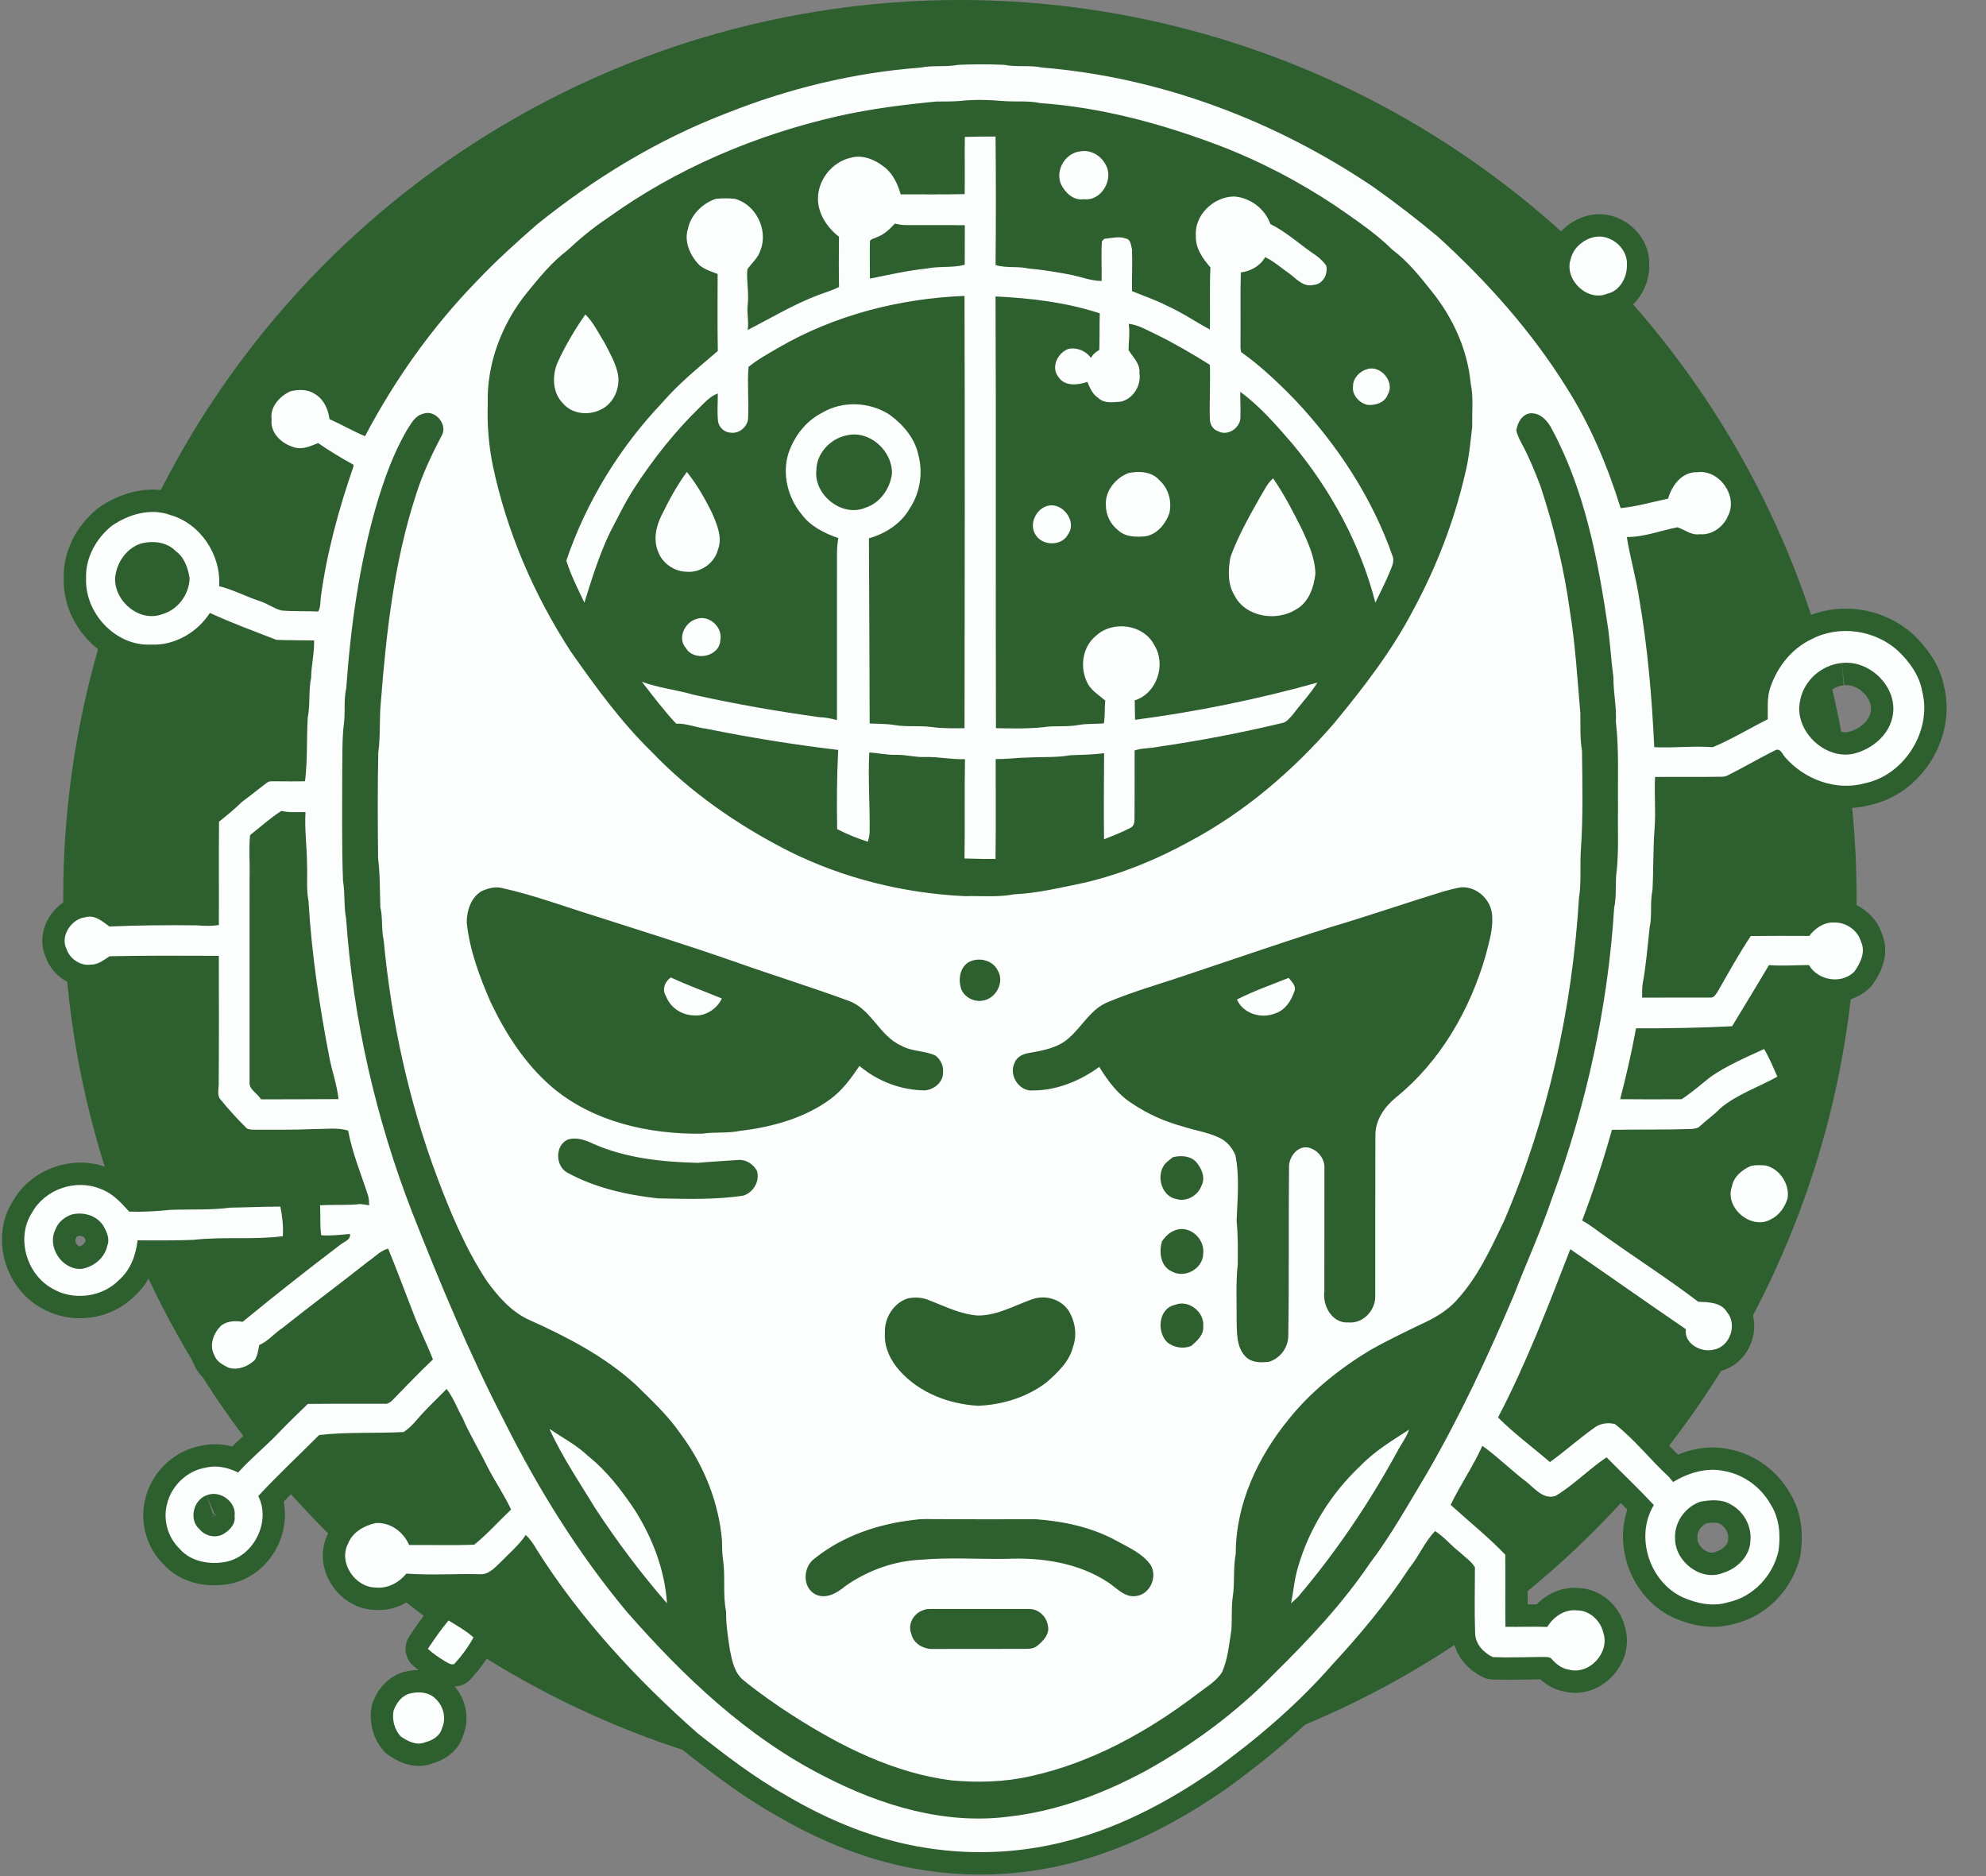 <?xml version="1.0" encoding="UTF-8" standalone="no"?>
<!DOCTYPE svg PUBLIC "-//W3C//DTD SVG 1.1//EN" "http://www.w3.org/Graphics/SVG/1.1/DTD/svg11.dtd">
<svg width="100%" height="100%" viewBox="0 0 18 17" version="1.1" xmlns="http://www.w3.org/2000/svg" xmlns:xlink="http://www.w3.org/1999/xlink" xml:space="preserve" xmlns:serif="http://www.serif.com/" style="fill-rule:evenodd;clip-rule:evenodd;stroke-linejoin:round;stroke-miterlimit:2;">
    <rect x="0" y="0" width="18" height="17" fill="#808080" stroke="none"/>
    <g transform="matrix(1,0,0,1,-0.507,-0.19)">
        <g transform="matrix(1,0,0,1,-3.223,-4.179)">
            <circle cx="12.43" cy="12.496" r="8.127" style="fill:rgb(45,95,47);"/>
            <g transform="matrix(0.02,0,0,0.02,2.374,2.849)">
                <path d="M82.35,625.36C88.17,614.78 102.2,609.98 113.32,614.65C118.71,616.52 122.62,620.83 126.34,624.95C132.61,625.15 138.88,624.79 145.12,624.15C154.12,623.8 163.17,624.34 172.13,623.15C179.7,623.04 187.27,622.69 194.85,622.67C195.75,627.09 196.24,631.56 195.98,636.08C182.54,637.82 168.94,636.19 155.49,637.74C147.05,638.1 138.59,637.96 130.14,637.97C129.41,644.6 126.95,651.32 121.85,655.83C114.08,663.85 100.81,665.48 91.3,659.68C79.73,653.21 74.96,636.62 82.35,625.36M100.3,626.25C97.06,627.41 94.18,629.62 92.97,632.95C88.88,640.9 95.91,651.49 104.79,650.89C110.24,649.98 115.31,645.93 116.42,640.37C117.71,637.28 116.14,634.06 114.64,631.37C111.61,626.68 105.57,624.93 100.3,626.25Z" style="fill:none;fill-rule:nonzero;stroke:rgb(45,95,47);stroke-width:20.26px;"/>
            </g>
            <g transform="matrix(0.02,0,0,0.02,2.374,2.849)">
                <path d="M484.78,106.65C490.53,105.46 496.46,106.47 502.23,105.35C509.06,105.09 515.93,105.07 522.77,105.36C528.53,106.51 534.48,105.41 540.23,106.62C593.82,111.03 645.77,130.7 690.22,160.75C700.29,167.91 710.13,175.43 719.58,183.39C741.65,203.51 761.76,226.01 777.6,251.41C788.41,268.38 796.27,287.04 802.23,306.21C809.49,305.52 816.6,303.41 823.74,301.92C825.43,295.87 830.08,289.71 836.96,289.95C846.95,288.58 855.58,300.83 850.86,309.79C848.74,314.81 843.56,318.55 838,318.04C834.26,318.64 831.32,315.98 827.98,314.9C820.34,316.38 812.92,319.34 805.03,319.31C806.48,328.43 809.08,337.31 810.51,346.43C814.45,368.94 816.39,391.73 817.46,414.53C826.32,414.96 835.16,413.86 844,414.52C852.6,410.96 860.56,406.01 868.9,401.89C869.01,396.98 868.42,391.89 870.16,387.19C873.33,378.03 879.78,369.86 888.64,365.65C901.21,359 917.58,361.38 928.02,370.96C933.15,375.87 937.63,382.03 938.88,389.19C943.46,407.01 930.89,427.2 912.83,430.89C899.86,434.49 885.51,429.13 876.82,419.15C875.54,417.75 874.63,414.72 872.19,415.96C865.08,419.53 858.2,423.54 851.1,427.13C850.13,427.68 849.09,427.94 848,427.92C837.94,428.06 827.89,427.91 817.84,428.02C817.42,435.68 818.18,443.38 817.63,451.04C816.89,460.39 817.15,469.78 816.67,479.13C815.45,484.81 816.59,490.68 815.36,496.35C814.39,504.94 813.76,513.56 812.15,522.08C811.92,524.04 811.98,526.01 811.96,527.99C822.3,528.01 832.64,527.99 842.99,527.96C844.59,528.11 845.42,526.37 846.21,525.26C851.07,516.79 855.77,508.22 861.2,500.09C870.03,499.97 878.86,500.02 887.69,500.05C890.35,496.53 894.44,493.72 899.01,493.96C904.42,493.8 909.75,497.5 911.21,502.79C913.32,507.42 910.84,512.41 908.15,516.21C902.3,522.08 891.67,520.28 887.55,513.24C881.52,513.26 875.48,513.75 869.46,513.26C863.96,522.55 858.32,531.73 852.73,540.97C838.23,541.68 823.72,541.97 809.21,541.89C807.21,552.68 804.79,563.39 802.01,574.01C811.3,574.12 820.59,574.08 829.88,574.03C834.48,571.01 838.64,567.33 842.96,563.91C850.48,558.71 858.95,555.1 867.23,551.29C869.64,555.25 871.36,559.58 873.25,563.8C864.61,568.63 854.92,571.78 847.28,578.25C844.49,581.22 841.08,583.48 838.12,586.26C837.19,587.27 835.72,587.31 834.47,587.51C822.41,587.92 810.34,587.68 798.28,587.89C794.4,601.78 789.89,615.51 784.77,629C788.88,631.15 792.37,634.23 796.21,636.8C809.88,646.53 824.03,655.6 837.39,665.78C841.98,665.99 847.83,665.98 850.46,670.54C855.23,676.12 851.72,686.23 844.43,687.47C838.83,689 830.81,684.79 831.81,678.22C814.26,666.26 796.92,653.99 779.42,641.96C769.41,667.75 759.5,693.68 746.66,718.22C753.98,725.52 762.35,731.68 770.17,738.43C776.98,733.54 783.23,727.93 790.05,723.05C792.74,720.95 796.38,720.33 799.66,721.22C808.62,728.21 815.6,737.31 823.93,744.98C824.63,745.77 825.32,746.59 826.01,747.44C832.96,743.26 841.36,740.68 849.46,742.54C858.18,744.17 865.95,749.94 870.25,757.67C874.22,763.93 874.81,771.64 873.74,778.82C871.18,789.97 862.27,799.54 850.95,801.94C844.08,804.09 836.73,802.48 830.32,799.68C815.26,792.64 808.6,772.19 817.28,757.87C810.34,750.47 802.98,743.48 795.84,736.27C787.79,741.67 781,748.79 772.68,753.78C767.21,755.48 763.33,750.43 759.56,747.4C752.68,742.2 746.59,736.07 739.57,731.06C735.4,740.31 729.58,748.68 725.19,757.81C733.46,765.3 742.19,772.3 749.94,780.37C750.1,791.26 749.89,802.16 750.03,813.06C756.35,813.16 762.68,812.9 769,813.1C771.82,808.47 776.89,804.98 782.49,805.61C788.16,805.62 793.09,810.21 794.34,815.62C797.55,824.71 787.91,835.14 778.6,832.42C775.54,831.97 773.1,830 771.1,827.78C770.17,826.47 768.39,826.86 767.04,826.71C759.46,826.77 751.86,827.09 744.3,826.79C740.05,824.76 736.29,820.76 736.29,815.8C735.92,805.93 736.2,796.01 736.2,786.14C734.52,783.21 731.43,781.34 729.02,779.02C725.26,776.08 722.19,772.26 718.15,769.69C713.44,774.46 710.79,781.2 706.47,786.45C696.32,801.99 684.43,816.3 671.83,829.89C655.81,848.26 637.14,864.13 617.41,878.37C598.09,891.7 577.06,903.01 554.34,909.31C532.82,915.43 509.95,916.75 487.87,913.28C465.36,909.86 443.94,901.11 424.39,889.62C409.96,881.52 396.78,871.44 383.83,861.2C356.13,836.74 330.74,809.34 310.98,778C309.63,775.62 308.09,773.32 306.06,771.47C302.9,776.09 298.61,779.76 294.71,783.72C292.04,786.3 289.15,789.62 285.04,789.22C274.02,788.97 262.96,789.77 251.97,788.95C248.61,793.02 243.4,795.89 238,795.25C228.69,795.18 221.08,783.97 225.48,775.48C227.48,770.22 232.83,767.18 238.09,766.06C244.72,765.61 250.65,770.06 253.22,776.01C263.05,775.91 272.91,776.25 282.73,775.85C288.71,771.01 293.83,765.21 299.4,759.93C296.27,753.16 291.96,747.01 288.59,740.36C285.02,733.03 280.73,726.08 277.5,718.59C275.02,714.19 273.32,709.27 270.17,705.29C266.93,708.68 263.51,711.9 260.28,715.3C257.13,718.51 254.58,722.37 250.71,724.81C237.97,725.5 225.11,724.7 212.42,726.17C203.24,735.4 193.68,744.25 184.84,753.82C190.62,765.27 183.04,780.72 170.6,783.53C163.21,785.08 154.41,783.72 149.24,777.75C143.87,772.6 141.62,764.71 143.47,757.51C145.39,749.23 152.55,742.32 160.99,740.96C165.96,739.69 171.21,740.91 175.71,743.16C181.16,737.13 187.45,731.92 193.15,726.13C197.7,721.28 202.55,716.73 207.3,712.08C218.87,711.94 230.44,712.04 242.01,712.01C243.45,712.24 244.58,711.38 245.57,710.47C251.63,704.21 257.68,697.91 264,691.92C261.23,684.82 257.78,678.01 255.07,670.89C251.31,661.17 247.65,651.4 243.72,641.75C240.1,642.58 237.6,645.61 234.57,647.58C221.73,657.77 208.54,667.51 195.72,677.73C192.1,680.11 189.33,683.63 185.3,685.4C184.84,687.71 184.53,690.2 183.23,692.21C180.17,695.15 175.54,696.97 171.36,695.66C168.8,694.39 165.99,692.94 164.96,690.08C162.41,685.41 164.58,679.74 168.28,676.36C171.06,674.46 174.52,674.32 177.74,674.89C192.27,662.98 207.01,651.33 221.98,639.99C223.66,638.54 226.83,637.83 226.39,635.05C222.07,635.44 217.72,635.99 213.38,635.67C212.67,631.17 213.16,626.61 212.82,622.1C218.87,621.66 224.96,622.23 231,621.51C232.37,621.66 233.75,621.83 235.13,622.04C235.01,620.48 235.04,618.88 234.5,617.4C231.38,607.73 227.4,598.26 225.57,588.23C220.51,586.7 215.19,587.63 210.01,587.54C201.32,587.96 192.63,587.82 183.93,587.86C182.53,587.79 181.04,587.95 179.75,587.31C175.31,583 171.16,578.39 167.27,573.58C166.14,571.24 167.09,568.51 166.91,566.02C167.06,547.03 167,528.04 166.96,509.06C150.46,509.01 133.93,508.89 117.45,509.25C114.89,510.93 112.24,513.1 109,513.03C104.28,513.75 99.49,510.48 97.98,506.04C94.88,500.01 100.27,492.24 106.6,491.55C110.75,490.34 114.26,493.51 117.37,495.77C130.53,495.18 143.8,495.12 157.03,495.24C160.35,495.53 163.68,495.6 166.98,495.12C167.06,479.51 166.89,463.9 167.06,448.29C170.63,445.47 174.11,442.55 177.37,439.38C181.22,436.56 184.9,433.52 188.72,430.67C189.87,429.64 191.55,430.09 192.95,429.97C197.31,430.01 201.67,430.06 206.03,429.98C207.2,420.42 206.71,410.76 207.25,401.17C208.45,395.18 207.56,389.02 208.79,383.04C208.86,377.37 210.3,371.84 210.14,366.16C204.46,366.05 198.78,366.13 193.1,365.91C182.99,361.97 172.77,358.26 162.91,353.69C157.17,362.64 146.73,368.62 136,368.04C120.09,368.75 106.14,353.65 106.82,338C106.43,328.83 111.36,319.95 118.39,314.29C125.92,309.07 135.87,306.06 144.8,309.28C158.61,313.1 168.06,327.42 167.1,341.57C173.5,343.17 179.36,346.32 185.61,348.36C189,349.46 191.9,351.7 195.34,352.6C200.88,353.05 206.45,352.8 212,353.06C213.05,351.22 212.96,349.07 213.12,347.02C215.84,326.58 221.31,306.6 228.05,287.14L227.84,286.46C222.39,283.5 217.07,280.27 211.97,276.74C208.84,277.95 205.62,279.56 202.16,278.93C196.23,277.69 190.1,272.66 190.88,266.02C190.06,260.33 194.55,255.54 199.36,253.3C203,252.39 207.25,252.29 210.47,254.5C214.5,256.83 216.57,261.45 217.13,265.92C222.59,268.3 227.71,271.36 233.22,273.63C246.77,247.89 263.82,223.91 284.14,203.08C292.59,194.2 301.69,185.95 310.92,177.89C336.94,156.85 365.93,139.17 397.26,127.21C425.2,116.1 454.8,108.89 484.78,106.65M504.46,121.58C500.3,122.08 496.1,121.93 491.92,122.02C477.06,123.46 462.2,125.33 447.6,128.62C410.19,137.13 374.11,152.42 342.94,174.93C336.41,179.26 330.37,184.32 324.64,189.65C317.67,194.93 312.16,201.86 306.63,208.56C295.2,222.7 288.32,240.73 288.83,259.01C288.54,268.37 289.24,277.71 291.13,286.89C297.45,316.99 309.83,345.67 326.6,371.41C337.8,387.3 349.26,403.17 363.24,416.76C380.84,435.15 402.08,449.74 424.66,461.33C449.57,473.87 477.22,480.71 505,482.02C512.38,481.82 519.86,482.62 527.16,481.21C538.21,480.67 549,478.05 559.8,475.81C576.11,471.9 591.8,465.53 606.48,457.45C631.59,444.18 653.49,425.43 672.06,404.07C685.47,387.84 698.51,371.06 708.27,352.31C718.74,332.95 726.74,312.21 731.72,290.76C733.52,283.65 734.16,276.34 734.99,269.08C734.81,262.65 735.62,256.12 734.28,249.78C732.9,234.54 726.29,220.08 716.78,208.21C711.36,201.38 705.86,194.45 698.84,189.19C691.03,181.47 681.8,175.41 672.83,169.14C655.89,157.9 637.74,148.46 618.7,141.33C593.19,131.8 566.55,124.65 539.32,122.72C533.78,121.52 528.1,122.22 522.5,121.78C516.5,121.29 510.46,121.03 504.46,121.58M259.46,263.48C255.75,264.41 254.01,268.13 252.08,271.05C245.91,281.72 241.78,293.42 238.29,305.2C230.56,332.11 226.69,359.97 224.71,387.82C223.53,392.96 224.3,398.27 223.7,403.48C222.72,410.94 223.06,418.49 222.89,426C222.9,442.37 222.63,458.76 223.24,475.11C224.23,480.78 223.56,486.59 224.65,492.23C227.83,537.76 238.11,582.8 254.62,625.37C267.31,657.59 280.63,689.63 296.57,720.39C311.84,750.84 329.96,779.99 351.79,806.18C377.44,835.46 406.27,863 441.3,880.76C466.88,894.02 495.98,902.84 525,899.04C546.93,896.59 567.94,888.61 587.27,878.18C608.51,866.34 628.28,851.7 645.25,834.25C660.94,818.83 676.08,802.69 688.47,784.45C698.28,771.53 706.13,757.31 714.49,743.44C729.51,717.55 742.14,690.37 753.83,662.85C759.46,648.22 766.02,633.95 771.06,619.1C786.66,576.82 796.47,532.28 799.29,487.34C800.56,481.61 799.61,475.69 800.5,469.91C801.41,460.64 800.84,451.3 801.04,442C800.84,429 801.56,415.95 800.07,403C800.43,396.25 798.89,389.65 798.96,382.92C797.98,375.71 797.55,368.46 796.63,361.24C792.07,330.23 786.19,298.62 771.22,270.71C769.36,266.87 765.84,262.87 761.21,263.26C757.42,263.78 755.52,267.6 754.94,270.98C755.44,273.24 756.5,275.32 757.6,277.35C760.86,283.37 763.39,289.75 765.86,296.12C771.97,314.6 776.6,333.58 779.24,352.87C781.74,368.13 782.6,383.55 783.96,398.93C784.09,404.65 783.72,410.42 784.71,416.09C784.9,431.1 785.25,446.15 784.2,461.14C783.71,468.41 784.5,475.74 783.34,482.96C780.28,533.12 769.21,583.06 749.33,629.34C743.43,641.61 737.68,654.3 728.45,664.48C723.88,669.87 717.55,673.41 711.18,676.26C703.6,679.93 696.02,683.6 688.67,687.72C674.89,696.09 662.03,706.29 651.9,718.9C637.86,736.04 627.81,757.38 627.81,779.85C626.53,786.53 627.48,793.38 626.38,800.08C625.75,804.97 626.23,809.92 625.79,814.83C624.75,821.15 624.24,827.66 621.61,833.59C618.9,837.88 614.34,840.41 610.44,843.45C587.95,860.56 562.54,874.69 534.75,880.75C523.17,883.41 511.16,883.7 499.36,882.68C473.08,879.46 448.88,867.24 426.83,853.12C419.21,848.21 411.78,843 404.74,837.29C400.62,833.96 399.57,828.49 398.58,823.59C397.69,817.79 396.77,812.01 396.84,806.13C395.28,798.42 396.58,790.52 395.48,782.77C395.02,779.84 395.02,776.87 394.99,773.92C393.49,756.51 386.72,739.7 376.28,725.72C370.52,717.28 362.97,710.36 355.74,703.22C341.79,690.58 324.93,681.77 307.87,674.12C299.69,670.51 293.66,663.6 288.51,656.52C278.81,641.85 271.99,625.55 265.83,609.15C252.97,574.76 245.12,538.55 241.68,502.06C240.57,497.12 241.34,491.99 240.16,487.05C239.9,479.69 240.07,472.31 239.15,464.98C238.96,448.96 238.89,432.93 239.23,416.91C240.29,409.33 239.63,401.65 240.39,394.06C242.86,362.49 246.4,330.61 256.26,300.32C259.15,291.07 263.28,282.27 267.79,273.72C271.09,268.65 265.13,261.27 259.46,263.48M131.37,322.36C124.82,324.65 120.48,331.24 119.96,338.01C119.67,348.55 131.07,358.11 141.33,354.27C148.47,352.24 153.52,345.33 153.73,338C153.02,333.39 151.33,328.46 147.38,325.65C143.31,321.43 136.77,320.83 131.37,322.36M902.42,376.39C893.3,377.2 885.21,384.36 883.57,393.41C880.39,407.49 896.19,421.87 909.87,416.88C917.59,414.32 924.47,407.96 925.63,399.62C927.51,386.94 914.93,374.9 902.42,376.39M195.32,443.4C190.25,446.6 185.85,450.68 181.13,454.35C180.47,460.82 181.14,467.46 180.9,474C180.97,504.68 180.83,535.36 180.89,566.04C180.44,569.68 184.51,571.27 186.08,574.08C197.79,574.09 209.5,574.02 221.21,573.97C220.52,567.49 218.24,561.32 217.03,554.94C212.53,531.56 208.98,507.97 207.61,484.23C206.56,478.91 207.18,473.46 206.94,468.09C206.96,460.02 205.75,452 206.24,443.93C202.6,443.89 198.9,444.24 195.32,443.4M285.95,479.81C281.16,482.74 279.36,488.56 279.3,493.89C280.59,506.42 285.08,518.39 290.06,529.88C296.98,544.4 305.87,558.29 318.25,568.78C336.92,584.42 362.11,589.96 385.96,589.63C391.69,588.78 397.55,589.55 403.24,588.35C417.6,586.65 432.19,582.68 444.02,574.05C449.5,570.03 453.53,564.52 457.28,558.94C465.54,565.91 476.15,569.96 486.96,570.01C491.04,569.69 495.24,566.33 495.14,562C495.5,559.03 494.09,556.05 491.74,554.26C486.85,551.92 481.03,552.53 476.28,549.77C466.32,545.42 462.81,533.28 452.47,529.48C435.74,523.31 418.69,518.06 401.88,512.11C380.44,504.57 358.74,497.85 337.11,490.9C323.3,486.64 309.71,481.54 295.58,478.41C292.33,477.5 288.91,478.45 285.95,479.81M721.89,479.91C704.62,485.21 687.54,491.11 670.21,496.25C649.08,502.89 628.16,510.17 607.15,517.17C594.77,521.44 582.08,524.91 570,529.97C562.13,533.06 558.32,540.96 552.23,546.26C547.29,550.78 540.43,551.97 534.06,553.08C531.35,553.49 528.54,554.85 527.57,557.59C524.83,563.15 529.68,570.7 535.96,570.05C546.79,570.03 557.28,565.72 565.95,559.38C569.86,565.78 574.54,572.01 580.97,576.05C587.9,580.71 595.62,584.13 603.66,586.33C609.21,588.19 615.14,588.93 620.44,591.52C623.77,593.04 626.22,596.04 627.64,599.37C629.63,609.13 628.58,619.16 628.2,629.02C628.85,635.65 628.79,642.31 628.71,648.98C627.79,657.28 628.29,665.66 628.2,674.01C628.36,679.71 628,686.29 632.3,690.7C635.08,693.46 639.25,693.4 642.88,692.99C648.05,691.38 651.73,686.36 651.61,680.92C652.03,655.29 651.68,629.64 651.96,604.01C652.3,599.71 656.05,594.89 660.86,595.97C664.78,596.89 668.13,600.85 667.99,604.96C667.97,623.65 667.98,642.34 667.96,661.03C667.03,667.63 671.59,675.78 679,675.16C685.59,675.76 691.29,669.47 691.02,663.07C690.97,638.7 691.06,614.34 691.09,589.97C691.19,583.2 695.29,577.46 700.32,573.29C720.45,557.05 733.89,533.65 741.03,509.02C742.52,503.11 744.45,497.13 744.01,490.96C743.66,483.8 737.34,477.69 730.1,477.99C727.32,478.43 724.59,479.14 721.89,479.91M508.33,511.26C502.88,512.97 501.74,519.68 503.5,524.42C505.12,527.92 509.17,530.02 512.96,529.37C518.88,528.73 523.14,521.21 520.06,515.92C518.05,511.54 512.75,509.84 508.33,511.26M325.29,592.23C319.28,594.69 319.34,604.13 324.78,607.23C337.4,614.15 351.72,617.37 365.92,618.95C378.84,619.19 391.85,619.65 404.65,617.7C409.26,616.3 412.35,610.95 410.75,606.3C409.07,603.49 406.19,601.52 402.86,601.51C396.6,601.98 390.3,602.27 384.04,602.86C367.97,602.45 351.58,600.8 336.71,594.25C333.17,592.53 329.26,591.15 325.29,592.23M599.37,600.27C598.57,600.84 597.79,601.46 597.06,602.12C591.16,606.54 593.38,617.86 600.83,619.22C605.4,620.69 610.69,617.7 612.27,613.22C614.26,609.46 612.24,605.15 609.68,602.25C606.94,599.56 602.9,599.47 599.37,600.27M600.38,633.38C597.83,634.24 595.87,636.25 594.38,638.42C592.92,643.25 593.7,649.8 598.87,652.08C604.72,655.37 613.03,650.77 613.05,643.99C613.9,637.35 606.97,630.87 600.38,633.38M479.26,664.25C472.68,666.3 468.5,673.23 468.82,679.98C468.38,686.44 471.43,692.61 475.71,697.27C484.62,707.14 497.92,712.15 511,712.91C522.11,712.48 533.3,709.04 542.18,702.21C547.21,697.76 552.46,692.84 554.11,686.05C556.05,680.51 554.94,674.2 551.75,669.36C548.09,664.43 541.32,662.62 535.6,664.65C527.52,667.46 519.77,672.05 510.98,672.02C503.16,671.5 496.08,667.89 488.89,665.11C485.87,663.81 482.45,663.61 479.26,664.25M600.3,667.18C592.77,668.79 591.85,679.4 596.79,684.18C599.82,686.57 604.06,687.29 607.66,685.8C610.26,683.54 613.39,680.78 613.06,676.99C613.75,670.48 606.49,664.68 600.3,667.18M161.39,753.49C155.42,755.56 153.28,764.57 158.19,768.83C160.74,771.95 165.46,773.06 169.03,771.03C171.82,769.37 174.64,766.55 174.11,763C175.1,756.42 167.38,750.91 161.39,753.49M838.37,756.37C831.49,758.73 826.51,765.68 826.9,773.01C826.82,783.51 838.63,792.67 848.64,788.63C855.06,786.67 860.86,781.03 861.04,774.03C861.67,767.56 858.05,760.82 852.33,757.74C848.22,755.1 842.93,755.57 838.37,756.37M482.45,764.56C466.18,766.34 449.86,771.74 437,782.09C431.57,785.87 431.25,795.47 437.57,798.49C442.3,800.56 447.14,797.76 450.71,794.74C460.78,787.58 472.92,783.17 485.29,782.66C498.14,781.54 511.09,782.46 523.97,782.27C539.86,781.57 556.52,784.02 570.02,792.95C573.99,795.59 577.66,800.07 582.96,799.06C589.17,798.11 592.45,790.19 589.16,784.9C585.4,779.76 579.32,777.14 573.9,774.15C562.63,767.93 549.8,765.23 537.07,764.31C521.71,764.34 506.36,764.39 491.01,764.27C488.15,764.25 485.28,764.13 482.45,764.56M486.39,805.46C481.94,806.72 478.94,811.91 480.8,816.3C481.71,820.79 486.66,823.39 490.96,823.09C504.32,823.09 517.68,823.05 531.04,823.05C533.3,822.99 535.82,823.3 537.72,821.78C540.51,819.59 543.7,816.26 542.64,812.4C542.05,808.32 538.22,804.83 534.05,804.98C519.68,804.99 505.31,805 490.94,804.97C489.42,805.03 487.81,804.82 486.39,805.46Z" style="fill:none;fill-rule:nonzero;stroke:rgb(45,95,47);stroke-width:20.26px;"/>
            </g>
            <g transform="matrix(0.02,0,0,0.02,2.374,2.849)">
                <path d="M790.41,183.37C797.7,181.91 805.56,188.47 805.07,196C805.25,201.56 801.91,207.86 796.12,209.09C787.12,212.85 776.63,202.7 779.53,193.57C780.68,188.37 785.3,184.42 790.41,183.37Z" style="fill:none;fill-rule:nonzero;stroke:rgb(45,95,47);stroke-width:20.26px;"/>
            </g>
            <g transform="matrix(0.02,0,0,0.02,2.374,2.849)">
                <path d="M271.07,810.18C274.93,812.59 278.99,814.78 282.37,817.89C279.97,822.24 276.99,826.28 273.63,829.94C272.04,830.45 270.68,829.3 269.36,828.62C266.68,826.95 264.02,825.19 261.7,823.03C264.65,818.63 267.64,814.22 271.07,810.18Z" style="fill:none;fill-rule:nonzero;stroke:rgb(45,95,47);stroke-width:20.26px;"/>
            </g>
            <g transform="matrix(0.02,0,0,0.02,2.374,2.849)">
                <path d="M253.3,843.34C257.31,842.27 262.25,842.53 265.26,845.75C268.82,849.05 270.12,854.49 268.11,858.98C267.2,862.58 263.77,864.57 260.39,865.39C256.52,867.03 252.5,864.86 249.35,862.67C246.55,859.63 245.44,855.23 246.12,851.19C247.29,847.79 249.71,844.38 253.3,843.34Z" style="fill:none;fill-rule:nonzero;stroke:rgb(45,95,47);stroke-width:20.26px;"/>
            </g>
            <g transform="matrix(0.02,0,0,0.02,2.374,2.849)">
                <path d="M253.3,843.34C257.31,842.27 262.25,842.53 265.26,845.75C268.82,849.05 270.12,854.49 268.11,858.98C267.2,862.58 263.77,864.57 260.39,865.39C256.52,867.03 252.5,864.86 249.35,862.67C246.55,859.63 245.44,855.23 246.12,851.19C247.29,847.79 249.71,844.38 253.3,843.34Z" style="fill:rgb(252,253,253);fill-rule:nonzero;"/>
            </g>
            <g transform="matrix(0.02,0,0,0.02,2.374,2.849)">
                <path d="M484.78,106.65C490.53,105.46 496.46,106.47 502.23,105.35C509.06,105.09 515.93,105.07 522.77,105.36C528.53,106.51 534.48,105.41 540.23,106.62C593.82,111.03 645.77,130.7 690.22,160.75C700.29,167.91 710.13,175.43 719.58,183.39C741.65,203.51 761.76,226.01 777.6,251.41C788.41,268.38 796.27,287.04 802.23,306.21C809.49,305.52 816.6,303.41 823.74,301.92C825.43,295.87 830.08,289.71 836.96,289.95C846.95,288.58 855.58,300.83 850.86,309.79C848.74,314.81 843.56,318.55 838,318.04C834.26,318.64 831.32,315.98 827.98,314.9C820.34,316.38 812.92,319.34 805.03,319.31C806.48,328.43 809.08,337.31 810.51,346.43C814.45,368.94 816.39,391.73 817.46,414.53C826.32,414.96 835.16,413.86 844,414.52C852.6,410.96 860.56,406.01 868.9,401.89C869.01,396.98 868.42,391.89 870.16,387.19C873.33,378.03 879.78,369.86 888.64,365.65C901.21,359 917.58,361.38 928.02,370.96C933.15,375.87 937.63,382.03 938.88,389.19C943.46,407.01 930.89,427.2 912.83,430.89C899.86,434.49 885.51,429.13 876.82,419.15C875.54,417.75 874.63,414.72 872.19,415.96C865.08,419.53 858.2,423.54 851.1,427.13C850.13,427.68 849.09,427.94 848,427.92C837.94,428.06 827.89,427.91 817.84,428.02C817.42,435.68 818.18,443.38 817.63,451.04C816.89,460.39 817.15,469.78 816.67,479.13C815.45,484.81 816.59,490.68 815.36,496.35C814.39,504.94 813.76,513.56 812.15,522.08C811.92,524.04 811.98,526.01 811.96,527.99C822.3,528.01 832.64,527.99 842.99,527.96C844.59,528.11 845.42,526.37 846.21,525.26C851.07,516.79 855.77,508.22 861.2,500.09C870.03,499.97 878.86,500.02 887.69,500.05C890.35,496.53 894.44,493.72 899.01,493.96C904.42,493.8 909.75,497.5 911.21,502.79C913.32,507.42 910.84,512.41 908.15,516.21C902.3,522.08 891.67,520.28 887.55,513.24C881.52,513.26 875.48,513.75 869.46,513.26C863.96,522.55 858.32,531.73 852.73,540.97C838.23,541.68 823.72,541.97 809.21,541.89C807.21,552.68 804.79,563.39 802.01,574.01C811.3,574.12 820.59,574.08 829.88,574.03C834.48,571.01 838.64,567.33 842.96,563.91C850.48,558.71 858.95,555.1 867.23,551.29C869.64,555.25 871.36,559.58 873.25,563.8C864.61,568.63 854.92,571.78 847.28,578.25C844.49,581.22 841.08,583.48 838.12,586.26C837.19,587.27 835.72,587.31 834.47,587.51C822.41,587.92 810.34,587.68 798.28,587.89C794.4,601.78 789.89,615.51 784.77,629C788.88,631.15 792.37,634.23 796.21,636.8C809.88,646.53 824.03,655.6 837.39,665.78C841.98,665.99 847.83,665.98 850.46,670.54C855.23,676.12 851.72,686.23 844.43,687.47C838.83,689 830.81,684.79 831.81,678.22C814.26,666.26 796.92,653.99 779.42,641.96C769.41,667.75 759.5,693.68 746.66,718.22C753.98,725.52 762.35,731.68 770.17,738.43C776.98,733.54 783.23,727.93 790.05,723.05C792.74,720.95 796.38,720.33 799.66,721.22C808.62,728.21 815.6,737.31 823.93,744.98C824.63,745.77 825.32,746.59 826.01,747.44C832.96,743.26 841.36,740.68 849.46,742.54C858.18,744.17 865.95,749.94 870.25,757.67C874.22,763.93 874.81,771.64 873.74,778.82C871.18,789.97 862.27,799.54 850.95,801.94C844.08,804.09 836.73,802.48 830.32,799.68C815.26,792.64 808.6,772.19 817.28,757.87C810.34,750.47 802.98,743.48 795.84,736.27C787.79,741.67 781,748.79 772.68,753.78C767.21,755.48 763.33,750.43 759.56,747.4C752.68,742.2 746.59,736.07 739.57,731.06C735.4,740.31 729.58,748.68 725.19,757.81C733.46,765.3 742.19,772.3 749.94,780.37C750.1,791.26 749.89,802.16 750.03,813.06C756.35,813.16 762.68,812.9 769,813.1C771.82,808.47 776.89,804.98 782.49,805.61C788.16,805.62 793.09,810.21 794.34,815.62C797.55,824.71 787.91,835.14 778.6,832.42C775.54,831.97 773.1,830 771.1,827.78C770.17,826.47 768.39,826.86 767.04,826.71C759.46,826.77 751.86,827.09 744.3,826.79C740.05,824.76 736.29,820.76 736.29,815.8C735.92,805.93 736.2,796.01 736.2,786.14C734.52,783.21 731.43,781.34 729.02,779.02C725.26,776.08 722.19,772.26 718.15,769.69C713.44,774.46 710.79,781.2 706.47,786.45C696.32,801.99 684.43,816.3 671.83,829.89C655.81,848.26 637.14,864.13 617.41,878.37C598.09,891.7 577.06,903.01 554.34,909.31C532.82,915.43 509.95,916.75 487.87,913.28C465.36,909.86 443.94,901.11 424.39,889.62C409.96,881.52 396.78,871.44 383.83,861.2C356.13,836.74 330.74,809.34 310.98,778C309.63,775.62 308.09,773.32 306.06,771.47C302.9,776.09 298.61,779.76 294.71,783.72C292.04,786.3 289.15,789.62 285.04,789.22C274.02,788.97 262.96,789.77 251.97,788.95C248.61,793.02 243.4,795.89 238,795.25C228.69,795.18 221.08,783.97 225.48,775.48C227.48,770.22 232.83,767.18 238.09,766.06C244.72,765.61 250.65,770.06 253.22,776.01C263.05,775.91 272.91,776.25 282.73,775.85C288.71,771.01 293.83,765.21 299.4,759.93C296.27,753.16 291.96,747.01 288.59,740.36C285.02,733.03 280.73,726.08 277.5,718.59C275.02,714.19 273.32,709.27 270.17,705.29C266.93,708.68 263.51,711.9 260.28,715.3C257.13,718.51 254.58,722.37 250.71,724.81C237.97,725.5 225.11,724.7 212.42,726.17C203.24,735.4 193.68,744.25 184.84,753.82C190.62,765.27 183.04,780.72 170.6,783.53C163.21,785.08 154.41,783.72 149.24,777.75C143.87,772.6 141.62,764.71 143.47,757.51C145.39,749.23 152.55,742.32 160.99,740.96C165.96,739.69 171.21,740.91 175.71,743.16C181.16,737.13 187.45,731.92 193.15,726.13C197.7,721.28 202.55,716.73 207.3,712.08C218.87,711.94 230.44,712.04 242.01,712.01C243.45,712.24 244.58,711.38 245.57,710.47C251.63,704.21 257.68,697.91 264,691.92C261.23,684.82 257.78,678.01 255.07,670.89C251.31,661.17 247.65,651.4 243.72,641.75C240.1,642.58 237.6,645.61 234.57,647.58C221.73,657.77 208.54,667.51 195.72,677.73C192.1,680.11 189.33,683.63 185.3,685.4C184.84,687.71 184.53,690.2 183.23,692.21C180.17,695.15 175.54,696.97 171.36,695.66C168.8,694.39 165.99,692.94 164.96,690.08C162.41,685.41 164.58,679.74 168.28,676.36C171.06,674.46 174.52,674.32 177.74,674.89C192.27,662.98 207.01,651.33 221.98,639.99C223.66,638.54 226.83,637.83 226.39,635.05C222.07,635.44 217.72,635.99 213.38,635.67C212.67,631.17 213.16,626.61 212.82,622.1C218.87,621.66 224.96,622.23 231,621.51C232.37,621.66 233.75,621.83 235.13,622.04C235.01,620.48 235.04,618.88 234.5,617.4C231.38,607.73 227.4,598.26 225.57,588.23C220.51,586.7 215.19,587.63 210.01,587.54C201.32,587.96 192.63,587.82 183.93,587.86C182.53,587.79 181.04,587.95 179.75,587.31C175.31,583 171.16,578.39 167.27,573.58C166.14,571.24 167.09,568.51 166.91,566.02C167.06,547.03 167,528.04 166.96,509.06C150.46,509.01 133.93,508.89 117.45,509.25C114.89,510.93 112.24,513.1 109,513.03C104.28,513.75 99.49,510.48 97.98,506.04C94.88,500.01 100.27,492.24 106.6,491.55C110.75,490.34 114.26,493.51 117.37,495.77C130.53,495.18 143.8,495.12 157.03,495.24C160.35,495.53 163.68,495.6 166.98,495.12C167.06,479.51 166.89,463.9 167.06,448.29C170.63,445.47 174.11,442.55 177.37,439.38C181.22,436.56 184.9,433.52 188.72,430.67C189.87,429.64 191.55,430.09 192.95,429.97C197.31,430.01 201.67,430.06 206.03,429.98C207.2,420.42 206.71,410.76 207.25,401.17C208.45,395.18 207.56,389.02 208.79,383.04C208.86,377.37 210.3,371.84 210.14,366.16C204.46,366.05 198.78,366.13 193.1,365.91C182.99,361.97 172.77,358.26 162.91,353.69C157.17,362.64 146.73,368.62 136,368.04C120.09,368.75 106.14,353.65 106.82,338C106.43,328.83 111.36,319.95 118.39,314.29C125.92,309.07 135.87,306.06 144.8,309.28C158.61,313.1 168.06,327.42 167.1,341.57C173.5,343.17 179.36,346.32 185.61,348.36C189,349.46 191.9,351.7 195.34,352.6C200.88,353.05 206.45,352.8 212,353.06C213.05,351.22 212.96,349.07 213.12,347.02C215.84,326.58 221.31,306.6 228.05,287.14L227.84,286.46C222.39,283.5 217.07,280.27 211.97,276.74C208.84,277.95 205.62,279.56 202.16,278.93C196.23,277.69 190.1,272.66 190.88,266.02C190.06,260.33 194.55,255.54 199.36,253.3C203,252.39 207.25,252.29 210.47,254.5C214.5,256.83 216.57,261.45 217.13,265.92C222.59,268.3 227.71,271.36 233.22,273.63C246.77,247.89 263.82,223.91 284.14,203.08C292.59,194.2 301.69,185.95 310.92,177.89C336.94,156.85 365.93,139.17 397.26,127.21C425.2,116.1 454.8,108.89 484.78,106.65M504.46,121.58C500.3,122.08 496.1,121.93 491.92,122.02C477.06,123.46 462.2,125.33 447.6,128.62C410.19,137.13 374.11,152.42 342.94,174.93C336.41,179.26 330.37,184.32 324.64,189.65C317.67,194.93 312.16,201.86 306.63,208.56C295.2,222.7 288.32,240.73 288.83,259.01C288.54,268.37 289.24,277.71 291.13,286.89C297.45,316.99 309.83,345.67 326.6,371.41C337.8,387.3 349.26,403.17 363.24,416.76C380.84,435.15 402.08,449.74 424.66,461.33C449.57,473.87 477.22,480.71 505,482.02C512.38,481.82 519.86,482.62 527.16,481.21C538.21,480.67 549,478.05 559.8,475.81C576.11,471.9 591.8,465.53 606.48,457.45C631.59,444.18 653.49,425.43 672.06,404.07C685.47,387.84 698.51,371.06 708.27,352.31C718.74,332.95 726.74,312.21 731.72,290.76C733.52,283.65 734.16,276.34 734.99,269.08C734.81,262.65 735.62,256.12 734.28,249.78C732.9,234.54 726.29,220.08 716.78,208.21C711.36,201.38 705.86,194.45 698.84,189.19C691.03,181.47 681.8,175.41 672.83,169.14C655.89,157.9 637.74,148.46 618.7,141.33C593.19,131.8 566.55,124.65 539.32,122.72C533.78,121.52 528.1,122.22 522.5,121.78C516.5,121.29 510.46,121.03 504.46,121.58M259.46,263.48C255.75,264.41 254.01,268.13 252.08,271.05C245.91,281.72 241.78,293.42 238.29,305.2C230.56,332.11 226.69,359.97 224.71,387.82C223.53,392.96 224.3,398.27 223.7,403.48C222.72,410.94 223.06,418.49 222.89,426C222.9,442.37 222.63,458.76 223.24,475.11C224.23,480.78 223.56,486.59 224.65,492.23C227.83,537.76 238.11,582.8 254.62,625.37C267.31,657.59 280.63,689.63 296.57,720.39C311.84,750.84 329.96,779.99 351.79,806.18C377.44,835.46 406.27,863 441.3,880.76C466.88,894.02 495.98,902.84 525,899.04C546.93,896.59 567.94,888.61 587.27,878.18C608.51,866.34 628.28,851.7 645.25,834.25C660.94,818.83 676.08,802.69 688.47,784.45C698.28,771.53 706.13,757.31 714.49,743.44C729.51,717.55 742.14,690.37 753.83,662.85C759.46,648.22 766.02,633.95 771.06,619.1C786.66,576.82 796.47,532.28 799.29,487.34C800.56,481.61 799.61,475.69 800.5,469.91C801.41,460.64 800.84,451.3 801.04,442C800.84,429 801.56,415.95 800.07,403C800.43,396.25 798.89,389.65 798.96,382.92C797.98,375.71 797.55,368.46 796.63,361.24C792.07,330.23 786.19,298.62 771.22,270.71C769.36,266.87 765.84,262.87 761.21,263.26C757.42,263.78 755.52,267.6 754.94,270.98C755.44,273.24 756.5,275.32 757.6,277.35C760.86,283.37 763.39,289.75 765.86,296.12C771.97,314.6 776.6,333.58 779.24,352.87C781.74,368.13 782.6,383.55 783.96,398.93C784.09,404.65 783.72,410.42 784.71,416.09C784.9,431.1 785.25,446.15 784.2,461.14C783.71,468.41 784.5,475.74 783.34,482.96C780.28,533.12 769.21,583.06 749.33,629.34C743.43,641.61 737.68,654.3 728.45,664.48C723.88,669.87 717.55,673.41 711.18,676.26C703.6,679.93 696.02,683.6 688.67,687.72C674.89,696.09 662.03,706.29 651.9,718.9C637.86,736.04 627.81,757.38 627.81,779.85C626.53,786.53 627.48,793.38 626.38,800.08C625.75,804.97 626.23,809.92 625.79,814.83C624.75,821.15 624.24,827.66 621.61,833.59C618.9,837.88 614.34,840.41 610.44,843.45C587.95,860.56 562.54,874.69 534.75,880.75C523.17,883.41 511.16,883.7 499.36,882.68C473.08,879.46 448.88,867.24 426.83,853.12C419.21,848.21 411.78,843 404.74,837.29C400.62,833.96 399.57,828.49 398.58,823.59C397.69,817.79 396.77,812.01 396.84,806.13C395.28,798.42 396.58,790.52 395.48,782.77C395.02,779.84 395.02,776.87 394.99,773.92C393.49,756.51 386.72,739.7 376.28,725.72C370.52,717.28 362.97,710.36 355.74,703.22C341.79,690.58 324.93,681.77 307.87,674.12C299.69,670.51 293.66,663.6 288.51,656.52C278.81,641.85 271.99,625.55 265.83,609.15C252.97,574.76 245.12,538.55 241.68,502.06C240.57,497.12 241.34,491.99 240.16,487.05C239.9,479.69 240.07,472.31 239.15,464.98C238.96,448.96 238.89,432.93 239.23,416.91C240.29,409.33 239.63,401.65 240.39,394.06C242.86,362.49 246.4,330.61 256.26,300.32C259.15,291.07 263.28,282.27 267.79,273.72C271.09,268.65 265.13,261.27 259.46,263.48M131.37,322.36C124.82,324.65 120.48,331.24 119.96,338.01C119.67,348.55 131.07,358.11 141.33,354.27C148.47,352.24 153.52,345.33 153.73,338C153.02,333.39 151.33,328.46 147.38,325.65C143.31,321.43 136.77,320.83 131.37,322.36M902.42,376.39C893.3,377.2 885.21,384.36 883.57,393.41C880.39,407.49 896.19,421.87 909.87,416.88C917.59,414.32 924.47,407.96 925.63,399.62C927.51,386.94 914.93,374.9 902.42,376.39M195.32,443.4C190.25,446.6 185.85,450.68 181.13,454.35C180.47,460.82 181.14,467.46 180.9,474C180.97,504.68 180.83,535.36 180.89,566.04C180.44,569.68 184.51,571.27 186.08,574.08C197.79,574.09 209.5,574.02 221.21,573.97C220.52,567.49 218.24,561.32 217.03,554.94C212.53,531.56 208.98,507.97 207.61,484.23C206.56,478.91 207.18,473.46 206.94,468.09C206.96,460.02 205.75,452 206.24,443.93C202.6,443.89 198.9,444.24 195.32,443.4M285.95,479.81C281.16,482.74 279.36,488.56 279.3,493.89C280.59,506.42 285.08,518.39 290.06,529.88C296.98,544.4 305.87,558.29 318.25,568.78C336.92,584.42 362.11,589.96 385.96,589.63C391.69,588.78 397.55,589.55 403.24,588.35C417.6,586.65 432.19,582.68 444.02,574.05C449.5,570.03 453.53,564.52 457.28,558.94C465.54,565.91 476.15,569.96 486.96,570.01C491.04,569.69 495.24,566.33 495.14,562C495.5,559.03 494.09,556.05 491.74,554.26C486.85,551.92 481.03,552.53 476.28,549.77C466.32,545.42 462.81,533.28 452.47,529.48C435.74,523.31 418.69,518.06 401.88,512.11C380.44,504.57 358.74,497.85 337.11,490.9C323.3,486.64 309.71,481.54 295.58,478.41C292.33,477.5 288.91,478.45 285.95,479.81M721.89,479.91C704.62,485.21 687.54,491.11 670.21,496.25C649.08,502.89 628.16,510.17 607.15,517.17C594.77,521.44 582.08,524.91 570,529.97C562.13,533.06 558.32,540.96 552.23,546.26C547.29,550.78 540.43,551.97 534.06,553.08C531.35,553.49 528.54,554.85 527.57,557.59C524.83,563.15 529.68,570.7 535.96,570.05C546.79,570.03 557.28,565.72 565.95,559.38C569.86,565.78 574.54,572.01 580.97,576.05C587.9,580.71 595.62,584.13 603.66,586.33C609.21,588.19 615.14,588.93 620.44,591.52C623.77,593.04 626.22,596.04 627.64,599.37C629.63,609.13 628.58,619.16 628.2,629.02C628.85,635.65 628.79,642.31 628.71,648.98C627.79,657.28 628.29,665.66 628.2,674.01C628.36,679.71 628,686.29 632.3,690.7C635.08,693.46 639.25,693.4 642.88,692.99C648.05,691.38 651.73,686.36 651.61,680.92C652.03,655.29 651.68,629.64 651.96,604.01C652.3,599.71 656.05,594.89 660.86,595.97C664.78,596.89 668.13,600.85 667.99,604.96C667.97,623.65 667.98,642.34 667.96,661.03C667.03,667.63 671.59,675.78 679,675.16C685.59,675.76 691.29,669.47 691.02,663.07C690.97,638.7 691.06,614.34 691.09,589.97C691.19,583.2 695.29,577.46 700.32,573.29C720.45,557.05 733.89,533.65 741.03,509.02C742.52,503.11 744.45,497.13 744.01,490.96C743.66,483.8 737.34,477.69 730.1,477.99C727.32,478.43 724.59,479.14 721.89,479.91M508.33,511.26C502.88,512.97 501.74,519.68 503.5,524.42C505.12,527.92 509.17,530.02 512.96,529.37C518.88,528.73 523.14,521.21 520.06,515.92C518.05,511.54 512.75,509.84 508.33,511.26M325.29,592.23C319.28,594.69 319.34,604.13 324.78,607.23C337.4,614.15 351.72,617.37 365.92,618.95C378.84,619.19 391.85,619.65 404.65,617.7C409.26,616.3 412.35,610.95 410.75,606.3C409.07,603.49 406.19,601.52 402.86,601.51C396.6,601.98 390.3,602.27 384.04,602.86C367.97,602.45 351.58,600.8 336.71,594.25C333.17,592.53 329.26,591.15 325.29,592.23M599.37,600.27C598.57,600.84 597.79,601.46 597.06,602.12C591.16,606.54 593.38,617.86 600.83,619.22C605.4,620.69 610.69,617.7 612.27,613.22C614.26,609.46 612.24,605.15 609.68,602.25C606.94,599.56 602.9,599.47 599.37,600.27M600.38,633.38C597.83,634.24 595.87,636.25 594.38,638.42C592.92,643.25 593.7,649.8 598.87,652.08C604.72,655.37 613.03,650.77 613.05,643.99C613.9,637.35 606.97,630.87 600.38,633.38M479.26,664.25C472.68,666.3 468.5,673.23 468.82,679.98C468.38,686.44 471.43,692.61 475.71,697.27C484.62,707.14 497.92,712.15 511,712.91C522.11,712.48 533.3,709.04 542.18,702.21C547.21,697.76 552.46,692.84 554.11,686.05C556.05,680.51 554.94,674.2 551.75,669.36C548.09,664.43 541.32,662.62 535.6,664.65C527.52,667.46 519.77,672.05 510.98,672.02C503.16,671.5 496.08,667.89 488.89,665.11C485.87,663.81 482.45,663.61 479.26,664.25M600.3,667.18C592.77,668.79 591.85,679.4 596.79,684.18C599.82,686.57 604.06,687.29 607.66,685.8C610.26,683.54 613.39,680.78 613.06,676.99C613.75,670.48 606.49,664.68 600.3,667.18M161.39,753.49C155.42,755.56 153.28,764.57 158.19,768.83C160.74,771.95 165.46,773.06 169.03,771.03C171.82,769.37 174.64,766.55 174.11,763C175.1,756.42 167.38,750.91 161.39,753.49M838.37,756.37C831.49,758.73 826.51,765.68 826.9,773.01C826.82,783.51 838.63,792.67 848.64,788.63C855.06,786.67 860.86,781.03 861.04,774.03C861.67,767.56 858.05,760.82 852.33,757.74C848.22,755.1 842.93,755.57 838.37,756.37M482.45,764.56C466.18,766.34 449.86,771.74 437,782.09C431.57,785.87 431.25,795.47 437.57,798.49C442.3,800.56 447.14,797.76 450.71,794.74C460.78,787.58 472.92,783.17 485.29,782.66C498.14,781.54 511.09,782.46 523.97,782.27C539.86,781.57 556.52,784.02 570.02,792.95C573.99,795.59 577.66,800.07 582.96,799.06C589.17,798.11 592.45,790.19 589.16,784.9C585.4,779.76 579.32,777.14 573.9,774.15C562.63,767.93 549.8,765.23 537.07,764.31C521.71,764.34 506.36,764.39 491.01,764.27C488.15,764.25 485.28,764.13 482.45,764.56M486.39,805.46C481.94,806.72 478.94,811.91 480.8,816.3C481.71,820.79 486.66,823.39 490.96,823.09C504.32,823.09 517.68,823.05 531.04,823.05C533.3,822.99 535.82,823.3 537.72,821.78C540.51,819.59 543.7,816.26 542.64,812.4C542.05,808.32 538.22,804.83 534.05,804.98C519.68,804.99 505.31,805 490.94,804.97C489.42,805.03 487.81,804.82 486.39,805.46Z" style="fill:rgb(252,253,253);fill-rule:nonzero;"/>
            </g>
            <g transform="matrix(0.02,0,0,0.02,2.374,2.849)">
                <path d="M505.04,138.04C509.67,137.9 514.31,137.83 518.96,137.86C519.16,157.26 519.14,176.67 518.97,196.07C523.87,197.59 529.1,196.51 534.08,197.68C540.3,198.18 546.46,199.27 552.6,200.39C557.41,201.34 562.05,203.22 567.02,203.32C567.16,197.31 566.74,191.29 567.16,185.3C567.44,185.02 567.99,184.46 568.27,184.17C571.49,183.97 574.76,182.88 577.93,184.05C580.21,184.39 580.32,187.14 580.78,188.91C581.02,195.24 580.72,201.57 580.79,207.89C586.06,210.09 591.51,211.88 596.6,214.5C603.39,217.55 609.56,221.77 616.09,225.3C616.26,215.93 615.88,206.49 616.33,197.17C612.89,193.21 609.52,188.5 609.74,183C608.92,173.5 617.76,165.12 626.99,165.02C634.35,165.52 641.04,170.53 643.5,177.5C651.07,181.27 657.23,187.13 664.23,191.78C665.99,193.05 667.58,194.58 668.83,196.37C669.7,200.27 667.24,204.92 662.94,205.1C658.46,206.2 655.29,202.31 652.08,199.92C648.44,197.45 645.15,194.39 641.14,192.5C638.9,196.47 634.57,198.91 630.12,199.43C629.8,209.62 630.09,219.83 629.96,230.03C630.04,231.85 629.73,233.76 630.29,235.53C639.19,241.86 647.13,249.43 654.74,257.26C673.96,277.66 689.72,301.64 698.97,328.21C699.72,330.48 698.57,332.71 697.74,334.78C695.79,339.65 693.31,344.29 691.07,349.03C684.28,322.46 670.78,297.79 653.25,276.78C646.04,268.5 638.77,260.01 629.84,253.52C629.83,257.35 630.03,261.17 629.94,265C629.98,269.88 624.05,273.88 619.66,271.29C617.44,270.57 616.11,268.22 616.07,265.98C615.85,257.75 616.32,249.51 616.08,241.29C608.13,236.31 600.03,231.57 591.6,227.45C587.61,225.62 583.75,223.19 579.29,222.71C579.93,226.67 579.26,230.66 579.24,234.63C581.24,237.87 584.55,240.77 584.15,244.96C585.09,250.59 581.41,256.55 575.87,257.96C572.43,258.18 568.25,259 565.55,256.32C562.9,254.71 561.73,251.74 560.56,249.03C556.22,250.51 550.18,251.19 547.37,246.69C543.9,242.22 547.25,235.63 552.15,234.03C555.98,233.32 559.94,235.02 562.21,238.15C563.03,236.55 564.4,235.42 565.97,234.57C566.17,229.03 566,223.48 566.19,217.95C550.95,212.98 534.86,211.06 518.95,210.31C519.25,275.51 518.93,340.71 519.14,405.92C526.34,406.04 533.57,406.23 540.74,405.45C545.99,404.66 551.34,405.45 556.57,404.47C560.35,403.78 564.21,404.05 568.04,403.76C568.62,400.33 568.33,396.84 568.66,393.39C566.01,391.07 562.75,389.19 560.92,386.03C556.96,379.16 558.04,369.39 564.29,364.22C571.81,356.98 585.94,358.72 590.84,368.19C596.43,376.95 592.12,390.19 582.02,393.32C582.11,396.25 582.13,399.18 582.19,402.12C610.07,398.48 637.73,392.83 664.82,385.27C661.59,390.43 657.35,394.83 653.72,399.69C652.42,401.07 651.26,402.78 649.41,403.45C630.58,407.96 611.55,411.63 592.39,414.38C588.94,415.13 585.34,414.86 581.98,416.01C582,426.34 582,436.68 581.93,447.01C581.98,448.51 581.62,450.39 580.09,451.06C576.23,453.08 572.17,454.68 568.11,456.24C567.96,443.24 568.08,430.24 568.15,417.25C563.08,417.93 557.99,417.99 552.9,418.18C546.32,419.33 539.62,418.84 532.98,419.26C528.31,419.29 523.68,420.04 519.02,419.89C519,434.98 519.15,450.06 518.94,465.15C514.25,465.23 509.56,465.07 504.88,464.96C505.14,449.96 504.81,434.95 505.11,419.95C499.03,420.18 493.04,418.81 486.96,418.99C482.59,419.15 478.33,417.9 473.96,418C469.85,418.15 465.83,417.16 461.75,416.9C461.1,428.94 462.09,440.99 461.89,453.04C461.89,454.52 461.47,455.95 461.1,457.37C456.31,455.85 451.65,453.94 447.18,451.66C446.98,439.7 447.02,427.72 447.65,415.77C427.66,413.39 407.66,410.2 387.88,406.16C383.27,405.66 378.91,403.67 374.22,403.87C368.62,397.9 363.7,391.34 358.68,384.88C366.28,387.72 374.45,388.52 382.22,390.79C401,394.98 419.98,398.27 439.02,400.92C441.77,400.98 444.44,401.56 447.09,402.24C447.1,377.49 447.08,352.74 447.1,327.99C447.05,325.25 447.22,322.51 447.69,319.81C441.42,317.58 435.1,314.5 431.05,309C424.77,301.42 422.11,290.65 425.16,281.18C427.78,273.64 432.96,266.79 440.16,263.13C449.53,257.44 461.94,258 471.04,263.96C477.09,268.41 482.38,274.51 483.96,282.06C486.15,290.16 484.77,299.17 480.17,306.2C476.26,313.19 469.15,317.73 461.58,319.9C461.67,347.87 461.87,375.83 461.91,403.79C465.69,403.98 469.5,403.88 473.25,404.51C478.67,405.42 484.2,404.69 489.65,405.35C494.7,406.07 499.82,405.99 504.9,405.92C505.01,340.64 505.07,275.34 504.89,210.06C475.54,211.25 446.1,218.7 420.57,233.54C415.96,236.27 411.14,238.81 407.01,242.25C406.38,250.06 407.23,257.99 406.8,265.85C406.36,269.49 402.76,272.53 399.06,272.04C396.13,271.99 393.63,269.72 393.19,266.84C392.75,262.67 393.11,258.46 393.09,254.28C389.89,255.39 387.57,257.93 385.23,260.24C373.81,271.32 363.86,283.85 355.21,297.2C351.04,303.6 347.78,310.54 344.2,317.28C339.33,327.47 335.97,338.29 332.63,349.06C329.7,342.81 326.47,336.61 324.44,329.99C333.45,303.47 348.43,278.98 367.7,258.66C375.26,249.86 384.32,242.54 393.09,235.02C392.89,223.39 393,211.76 393.01,200.12C390.17,199.05 387.2,198.09 384.8,196.18C380.6,191.91 377.64,185.53 379.58,179.53C380.95,173.22 386.13,168.16 392.14,166.09C395.04,165.78 397.97,165.78 400.87,166.09C410.44,168.71 416.06,180.25 412.4,189.45C411.35,192.88 408.45,195.18 406.48,198.03C405.99,203.37 407.31,208.71 406.63,214.05C406.18,217.87 407.23,221.68 406.62,225.5C417.22,220.1 427.48,213.87 438.66,209.66C441.78,208.45 445.04,207.57 448.03,206.02C447.87,198.43 447.94,190.84 448,183.26C442.29,178.83 437.83,171.92 438.55,164.48C439.25,156.43 445.5,149.19 453.4,147.46C458.73,145.94 464.29,148.34 468.46,151.6C472.47,154.64 474.57,159.35 475.99,164.05C485.64,164.03 495.3,164.17 504.95,163.95C505.13,155.31 504.89,146.68 505.04,138.04M473.31,177.31C471.05,179.78 468.57,182.19 465.38,183.38C464.29,184 462.79,184.06 462.04,185.16C461.88,190.85 462.03,196.55 462.03,202.24C470.57,200.52 479.08,198.56 487.75,197.66C493.44,196.52 499.33,197.42 504.99,195.97C505.01,189.99 505.04,184 505.03,178.02C496.33,177.95 487.63,178.03 478.93,177.99C477.02,178.04 475.15,177.73 473.31,177.31M451.31,273.3C444.02,274.8 437.83,281.43 437.75,289C436.48,300.22 449.48,310.58 460.06,306.01C466.59,303.88 470.99,297.55 471.99,290.94C472.5,280.42 461.86,270.62 451.31,273.3Z" style="fill:rgb(252,253,253);fill-rule:nonzero;"/>
            </g>
            <g transform="matrix(0.02,0,0,0.02,2.374,2.849)">
                <path d="M557.47,144.57C561.97,143.77 566.5,146.34 568.65,150.27C572.9,156.86 567.02,167.28 559,166.25C554.27,167 550.49,163.34 548.59,159.41C545.9,153.08 550.62,145.2 557.47,144.57Z" style="fill:rgb(252,253,253);fill-rule:nonzero;"/>
            </g>
            <g transform="matrix(0.02,0,0,0.02,2.374,2.849)">
                <path d="M790.41,183.37C797.7,181.91 805.56,188.47 805.07,196C805.25,201.56 801.91,207.86 796.12,209.09C787.12,212.85 776.63,202.7 779.53,193.57C780.68,188.37 785.3,184.42 790.41,183.37Z" style="fill:rgb(252,253,253);fill-rule:nonzero;"/>
            </g>
            <g transform="matrix(0.02,0,0,0.02,2.374,2.849)">
                <path d="M320.4,240.4C323.9,232.71 328.23,225.4 333.06,218.48C336.82,222.08 338.97,226.93 341.74,231.26C343.94,235.5 346.34,239.71 347.57,244.36C349.22,250.56 346.65,257.78 341.03,261.07C335.56,264.36 327.42,263.98 323.1,258.93C318.17,254.26 317.91,246.35 320.4,240.4Z" style="fill:rgb(252,253,253);fill-rule:nonzero;"/>
            </g>
            <g transform="matrix(0.02,0,0,0.02,2.374,2.849)">
                <path d="M687.33,243.26C693.45,241.21 700.09,249.15 696.72,254.67C695.48,258.42 691.02,259.8 687.44,259.43C683.83,258.61 680.36,254.92 680.96,251.01C680.89,247.41 683.93,244.16 687.33,243.26Z" style="fill:rgb(252,253,253);fill-rule:nonzero;"/>
            </g>
            <g transform="matrix(0.02,0,0,0.02,2.374,2.849)">
                <path d="M367.55,309.59C370.9,302.73 374.53,295.98 379.07,289.82C383.65,295.54 387.32,301.96 390.53,308.53C392.74,313.67 395.32,319.55 393.11,325.14C391.56,331.2 385.2,335.62 378.99,335.04C373.39,334.97 367.93,331.23 366.03,325.93C363.83,320.65 365.03,314.55 367.55,309.59Z" style="fill:rgb(252,253,253);fill-rule:nonzero;"/>
            </g>
            <g transform="matrix(0.02,0,0,0.02,2.374,2.849)">
                <path d="M579.3,290.29C584.1,289.32 589.91,289.65 593.3,293.68C597.44,297.37 598.99,303.38 597.68,308.68C595.95,313.47 592.2,318.02 586.97,318.98C582.75,319.38 577.92,319.37 574.61,316.34C571.14,313.67 568.94,309.4 568.96,305.01C568.48,298.46 573.35,292.5 579.3,290.29Z" style="fill:rgb(252,253,253);fill-rule:nonzero;"/>
            </g>
            <g transform="matrix(0.02,0,0,0.02,2.374,2.849)">
                <path d="M638.97,300.98C640.78,298.15 642.1,294.9 644.76,292.73C649.8,300.1 653.94,308.05 657.91,316.04C660.81,322.35 663.78,328.92 663.9,335.99C663.2,342.16 660.86,348.97 655.1,352.13C646.23,357.75 632.14,355.59 627.21,345.71C624.03,340.55 624.36,334.09 625.41,328.36C628.9,318.78 633.98,309.85 638.97,300.98Z" style="fill:rgb(252,253,253);fill-rule:nonzero;"/>
            </g>
            <g transform="matrix(0.02,0,0,0.02,2.374,2.849)">
                <path d="M542.33,305.25C549.08,303.18 556.04,312.1 551.86,318C549.02,323.63 539.96,323.46 536.96,318.07C534.11,313.41 537.22,306.71 542.33,305.25Z" style="fill:rgb(252,253,253);fill-rule:nonzero;"/>
            </g>
            <g transform="matrix(0.02,0,0,0.02,2.374,2.849)">
                <path d="M383.43,356.42C389.02,354.4 395.43,360.14 394.23,365.98C394,373.59 382.28,375.98 378.56,369.52C374.64,365.05 378.2,357.88 383.43,356.42Z" style="fill:rgb(252,253,253);fill-rule:nonzero;"/>
            </g>
            <g transform="matrix(0.02,0,0,0.02,2.374,2.849)">
                <path d="M369.63,527.36C367.68,524.41 369.06,520.68 371.83,518.85C379.37,522.41 387.22,525.21 394.92,528.38C392.71,533.18 387.33,536.63 382,536.04C376.65,535.84 371.5,532.48 369.63,527.36Z" style="fill:rgb(252,253,253);fill-rule:nonzero;"/>
            </g>
            <g transform="matrix(0.02,0,0,0.02,2.374,2.849)">
                <path d="M628.36,528.84C635.88,524.97 643.93,522.23 651.76,519.04C653.14,520.75 655.51,522.9 654.32,525.31C652.92,529.38 650.31,533.54 646.04,534.99C639.76,537.81 631.18,535.43 628.36,528.84Z" style="fill:rgb(252,253,253);fill-rule:nonzero;"/>
            </g>
            <g transform="matrix(0.02,0,0,0.02,2.374,2.849)">
                <path d="M861.32,604.23C863.46,603.77 865.71,603.87 867.9,604.04C874.29,605.53 878.79,612.36 877.92,618.81C876.74,622.79 874.19,626.57 870.37,628.4C861.56,633.57 849.14,623.2 852.67,613.57C853.45,609.08 857.31,605.93 861.32,604.23Z" style="fill:rgb(252,253,253);fill-rule:nonzero;"/>
            </g>
            <g transform="matrix(0.02,0,0,0.02,2.374,2.849)">
                <path d="M82.35,625.36C88.17,614.78 102.2,609.98 113.32,614.65C118.71,616.52 122.62,620.83 126.34,624.95C132.61,625.15 138.88,624.79 145.12,624.15C154.12,623.8 163.17,624.34 172.13,623.15C179.7,623.04 187.27,622.69 194.85,622.67C195.75,627.09 196.24,631.56 195.98,636.08C182.54,637.82 168.94,636.19 155.49,637.74C147.05,638.1 138.59,637.96 130.14,637.97C129.41,644.6 126.95,651.32 121.85,655.83C114.08,663.85 100.81,665.48 91.3,659.68C79.73,653.21 74.96,636.62 82.35,625.36M100.3,626.25C97.06,627.41 94.18,629.62 92.97,632.95C88.88,640.9 95.91,651.49 104.79,650.89C110.24,649.98 115.31,645.93 116.42,640.37C117.71,637.28 116.14,634.06 114.64,631.37C111.61,626.68 105.57,624.93 100.3,626.25Z" style="fill:rgb(252,253,253);fill-rule:nonzero;"/>
            </g>
            <g transform="matrix(0.02,0,0,0.02,2.374,2.849)">
                <path d="M316.79,723.36C322.68,727.42 329.18,730.71 334.35,735.73C342.72,742.37 349.29,750.98 355.24,759.79C363.4,772.54 369.09,787.22 370.05,802.4C358.24,788.84 347.43,774.43 337.58,759.4C330.39,747.55 322.51,736.04 316.79,723.36Z" style="fill:rgb(252,253,253);fill-rule:nonzero;"/>
            </g>
            <g transform="matrix(0.02,0,0,0.02,2.374,2.849)">
                <path d="M684.21,740.22C690.62,733.54 698.62,728.71 706.35,723.72C705.11,727.42 702.59,730.49 700.84,733.95C688.19,757.11 673.33,779.09 656.26,799.23C655.19,800.35 654.04,801.39 652.88,802.43C653.97,796.95 654.39,791.34 656.03,785.98C661.07,768.57 671.03,752.63 684.21,740.22Z" style="fill:rgb(252,253,253);fill-rule:nonzero;"/>
            </g>
            <g transform="matrix(0.02,0,0,0.02,2.374,2.849)">
                <path d="M271.07,810.18C274.93,812.59 278.99,814.78 282.37,817.89C279.97,822.24 276.99,826.28 273.63,829.94C272.04,830.45 270.68,829.3 269.36,828.62C266.68,826.95 264.02,825.19 261.7,823.03C264.65,818.63 267.64,814.22 271.07,810.18Z" style="fill:rgb(252,253,253);fill-rule:nonzero;"/>
            </g>
        </g>
    </g>
</svg>
